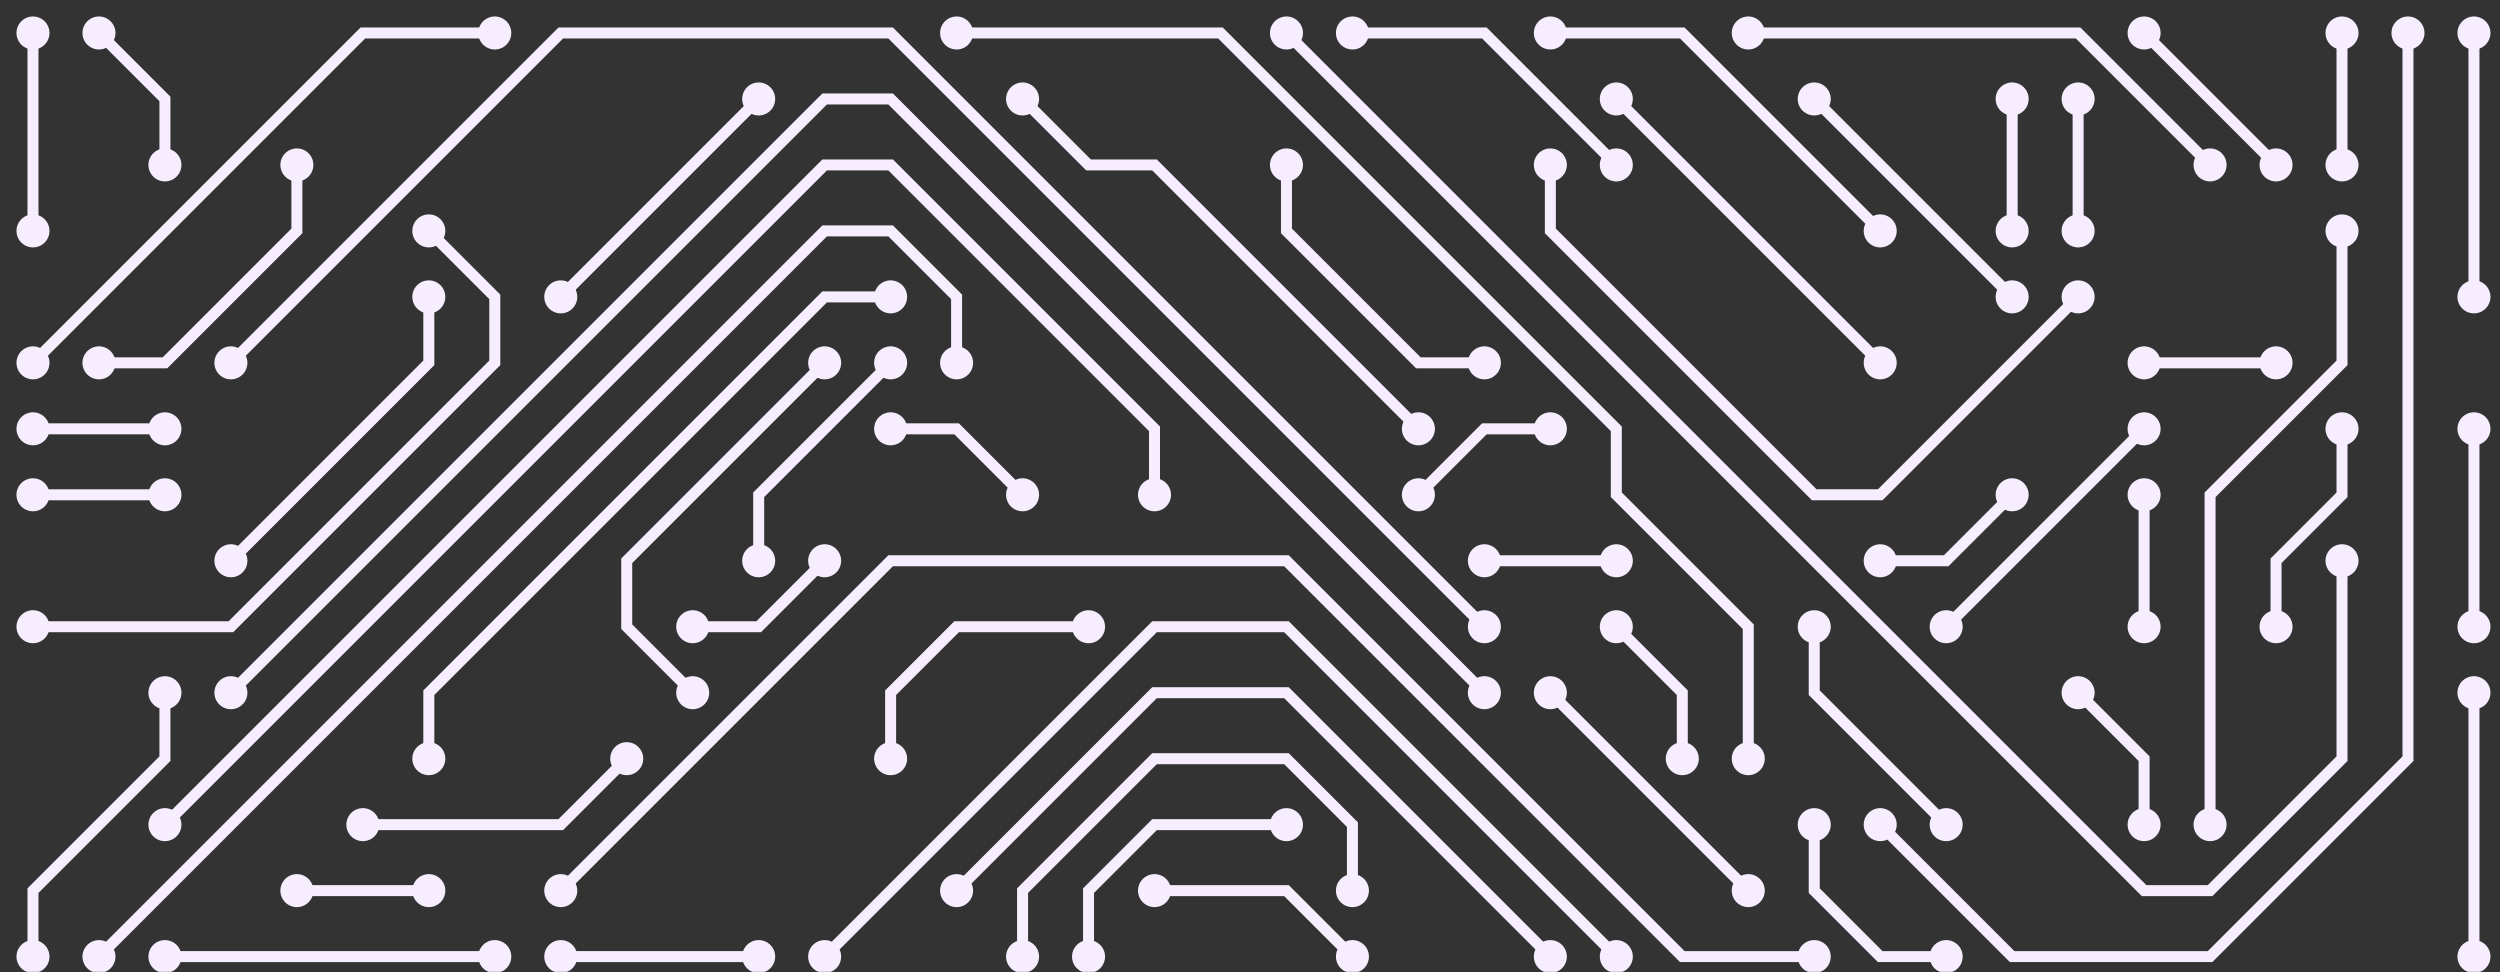 <svg xmlns="http://www.w3.org/2000/svg" version="1.1" xmlns:xlink="http://www.w3.org/1999/xlink" xmlns:svgjs="http://svgjs.dev/svgjs" width="1440" height="560" preserveAspectRatio="none" viewBox="0 0 1440 560"><rect x="0" y="0" width="1440" height="560" fill="#333333" stroke="none"/><g mask="url(&quot;#SvgjsMask1104&quot;)" fill="none"><g mask="url(&quot;#SvgjsMask1105&quot;)"><path d="M855 361L513 19L323 19L133 209" stroke-width="6.33" stroke="rgba(246, 238, 255, 1)"></path><path d="M845.5 361 a9.5 9.5 0 1 0 19 0 a9.5 9.5 0 1 0 -19 0zM123.5 209 a9.5 9.5 0 1 0 19 0 a9.5 9.5 0 1 0 -19 0z" fill="rgba(246, 238, 255, 1)"></path><path d="M133 399L475 57L513 57L855 399" stroke-width="6.33" stroke="rgba(246, 238, 255, 1)"></path><path d="M123.5 399 a9.5 9.5 0 1 0 19 0 a9.5 9.5 0 1 0 -19 0zM845.5 399 a9.5 9.5 0 1 0 19 0 a9.5 9.5 0 1 0 -19 0z" fill="rgba(246, 238, 255, 1)"></path><path d="M323 513L513 323L741 323L969 551L1045 551" stroke-width="6.33" stroke="rgba(246, 238, 255, 1)"></path><path d="M313.5 513 a9.5 9.5 0 1 0 19 0 a9.5 9.5 0 1 0 -19 0zM1035.5 551 a9.5 9.5 0 1 0 19 0 a9.5 9.5 0 1 0 -19 0z" fill="rgba(246, 238, 255, 1)"></path><path d="M1083 475L1159 551L1273 551L1387 437L1387 19" stroke-width="6.33" stroke="rgba(246, 238, 255, 1)"></path><path d="M1073.5 475 a9.5 9.5 0 1 0 19 0 a9.5 9.5 0 1 0 -19 0zM1377.5 19 a9.5 9.5 0 1 0 19 0 a9.5 9.5 0 1 0 -19 0z" fill="rgba(246, 238, 255, 1)"></path><path d="M95 285L19 285" stroke-width="6.33" stroke="rgba(246, 238, 255, 1)"></path><path d="M85.5 285 a9.5 9.5 0 1 0 19 0 a9.5 9.5 0 1 0 -19 0zM9.5 285 a9.5 9.5 0 1 0 19 0 a9.5 9.5 0 1 0 -19 0z" fill="rgba(246, 238, 255, 1)"></path><path d="M1349 95L1349 19" stroke-width="6.33" stroke="rgba(246, 238, 255, 1)"></path><path d="M1339.5 95 a9.5 9.5 0 1 0 19 0 a9.5 9.5 0 1 0 -19 0zM1339.5 19 a9.5 9.5 0 1 0 19 0 a9.5 9.5 0 1 0 -19 0z" fill="rgba(246, 238, 255, 1)"></path><path d="M741 19L1235 513L1273 513L1349 437L1349 323" stroke-width="6.33" stroke="rgba(246, 238, 255, 1)"></path><path d="M731.5 19 a9.5 9.5 0 1 0 19 0 a9.5 9.5 0 1 0 -19 0zM1339.5 323 a9.5 9.5 0 1 0 19 0 a9.5 9.5 0 1 0 -19 0z" fill="rgba(246, 238, 255, 1)"></path><path d="M247 133L285 171L285 209L133 361L19 361" stroke-width="6.33" stroke="rgba(246, 238, 255, 1)"></path><path d="M237.5 133 a9.5 9.5 0 1 0 19 0 a9.5 9.5 0 1 0 -19 0zM9.5 361 a9.5 9.5 0 1 0 19 0 a9.5 9.5 0 1 0 -19 0z" fill="rgba(246, 238, 255, 1)"></path><path d="M95 475L475 95L513 95L665 247L665 285" stroke-width="6.33" stroke="rgba(246, 238, 255, 1)"></path><path d="M85.5 475 a9.5 9.5 0 1 0 19 0 a9.5 9.5 0 1 0 -19 0zM655.5 285 a9.5 9.5 0 1 0 19 0 a9.5 9.5 0 1 0 -19 0z" fill="rgba(246, 238, 255, 1)"></path><path d="M1007 437L1007 361L931 285L931 247L703 19L551 19" stroke-width="6.33" stroke="rgba(246, 238, 255, 1)"></path><path d="M997.5 437 a9.5 9.5 0 1 0 19 0 a9.5 9.5 0 1 0 -19 0zM541.5 19 a9.5 9.5 0 1 0 19 0 a9.5 9.5 0 1 0 -19 0z" fill="rgba(246, 238, 255, 1)"></path><path d="M817 285L855 247L893 247" stroke-width="6.33" stroke="rgba(246, 238, 255, 1)"></path><path d="M807.5 285 a9.5 9.5 0 1 0 19 0 a9.5 9.5 0 1 0 -19 0zM883.5 247 a9.5 9.5 0 1 0 19 0 a9.5 9.5 0 1 0 -19 0z" fill="rgba(246, 238, 255, 1)"></path><path d="M1425 399L1425 551" stroke-width="6.33" stroke="rgba(246, 238, 255, 1)"></path><path d="M1415.5 399 a9.5 9.5 0 1 0 19 0 a9.5 9.5 0 1 0 -19 0zM1415.5 551 a9.5 9.5 0 1 0 19 0 a9.5 9.5 0 1 0 -19 0z" fill="rgba(246, 238, 255, 1)"></path><path d="M19 209L209 19L285 19" stroke-width="6.33" stroke="rgba(246, 238, 255, 1)"></path><path d="M9.5 209 a9.5 9.5 0 1 0 19 0 a9.5 9.5 0 1 0 -19 0zM275.5 19 a9.5 9.5 0 1 0 19 0 a9.5 9.5 0 1 0 -19 0z" fill="rgba(246, 238, 255, 1)"></path><path d="M475 551L665 361L741 361L931 551" stroke-width="6.33" stroke="rgba(246, 238, 255, 1)"></path><path d="M465.5 551 a9.5 9.5 0 1 0 19 0 a9.5 9.5 0 1 0 -19 0zM921.5 551 a9.5 9.5 0 1 0 19 0 a9.5 9.5 0 1 0 -19 0z" fill="rgba(246, 238, 255, 1)"></path><path d="M1121 475L1045 399L1045 361" stroke-width="6.33" stroke="rgba(246, 238, 255, 1)"></path><path d="M1111.5 475 a9.5 9.5 0 1 0 19 0 a9.5 9.5 0 1 0 -19 0zM1035.5 361 a9.5 9.5 0 1 0 19 0 a9.5 9.5 0 1 0 -19 0z" fill="rgba(246, 238, 255, 1)"></path><path d="M323 171L437 57" stroke-width="6.33" stroke="rgba(246, 238, 255, 1)"></path><path d="M313.5 171 a9.5 9.5 0 1 0 19 0 a9.5 9.5 0 1 0 -19 0zM427.5 57 a9.5 9.5 0 1 0 19 0 a9.5 9.5 0 1 0 -19 0z" fill="rgba(246, 238, 255, 1)"></path><path d="M931 95L855 19L779 19" stroke-width="6.33" stroke="rgba(246, 238, 255, 1)"></path><path d="M921.5 95 a9.5 9.5 0 1 0 19 0 a9.5 9.5 0 1 0 -19 0zM769.5 19 a9.5 9.5 0 1 0 19 0 a9.5 9.5 0 1 0 -19 0z" fill="rgba(246, 238, 255, 1)"></path><path d="M551 513L665 399L741 399L893 551" stroke-width="6.33" stroke="rgba(246, 238, 255, 1)"></path><path d="M541.5 513 a9.5 9.5 0 1 0 19 0 a9.5 9.5 0 1 0 -19 0zM883.5 551 a9.5 9.5 0 1 0 19 0 a9.5 9.5 0 1 0 -19 0z" fill="rgba(246, 238, 255, 1)"></path><path d="M589 57L627 95L665 95L817 247" stroke-width="6.33" stroke="rgba(246, 238, 255, 1)"></path><path d="M579.5 57 a9.5 9.5 0 1 0 19 0 a9.5 9.5 0 1 0 -19 0zM807.5 247 a9.5 9.5 0 1 0 19 0 a9.5 9.5 0 1 0 -19 0z" fill="rgba(246, 238, 255, 1)"></path><path d="M1083 133L969 19L893 19" stroke-width="6.33" stroke="rgba(246, 238, 255, 1)"></path><path d="M1073.5 133 a9.5 9.5 0 1 0 19 0 a9.5 9.5 0 1 0 -19 0zM883.5 19 a9.5 9.5 0 1 0 19 0 a9.5 9.5 0 1 0 -19 0z" fill="rgba(246, 238, 255, 1)"></path><path d="M95 399L95 437L19 513L19 551" stroke-width="6.33" stroke="rgba(246, 238, 255, 1)"></path><path d="M85.5 399 a9.5 9.5 0 1 0 19 0 a9.5 9.5 0 1 0 -19 0zM9.5 551 a9.5 9.5 0 1 0 19 0 a9.5 9.5 0 1 0 -19 0z" fill="rgba(246, 238, 255, 1)"></path><path d="M1349 133L1349 209L1273 285L1273 475" stroke-width="6.33" stroke="rgba(246, 238, 255, 1)"></path><path d="M1339.5 133 a9.5 9.5 0 1 0 19 0 a9.5 9.5 0 1 0 -19 0zM1263.5 475 a9.5 9.5 0 1 0 19 0 a9.5 9.5 0 1 0 -19 0z" fill="rgba(246, 238, 255, 1)"></path><path d="M1235 247L1121 361" stroke-width="6.33" stroke="rgba(246, 238, 255, 1)"></path><path d="M1225.5 247 a9.5 9.5 0 1 0 19 0 a9.5 9.5 0 1 0 -19 0zM1111.5 361 a9.5 9.5 0 1 0 19 0 a9.5 9.5 0 1 0 -19 0z" fill="rgba(246, 238, 255, 1)"></path><path d="M779 513L779 475L741 437L665 437L589 513L589 551" stroke-width="6.33" stroke="rgba(246, 238, 255, 1)"></path><path d="M769.5 513 a9.5 9.5 0 1 0 19 0 a9.5 9.5 0 1 0 -19 0zM579.5 551 a9.5 9.5 0 1 0 19 0 a9.5 9.5 0 1 0 -19 0z" fill="rgba(246, 238, 255, 1)"></path><path d="M133 323L247 209L247 171" stroke-width="6.33" stroke="rgba(246, 238, 255, 1)"></path><path d="M123.5 323 a9.5 9.5 0 1 0 19 0 a9.5 9.5 0 1 0 -19 0zM237.5 171 a9.5 9.5 0 1 0 19 0 a9.5 9.5 0 1 0 -19 0z" fill="rgba(246, 238, 255, 1)"></path><path d="M95 247L19 247" stroke-width="6.33" stroke="rgba(246, 238, 255, 1)"></path><path d="M85.5 247 a9.5 9.5 0 1 0 19 0 a9.5 9.5 0 1 0 -19 0zM9.5 247 a9.5 9.5 0 1 0 19 0 a9.5 9.5 0 1 0 -19 0z" fill="rgba(246, 238, 255, 1)"></path><path d="M1045 475L1045 513L1083 551L1121 551" stroke-width="6.33" stroke="rgba(246, 238, 255, 1)"></path><path d="M1035.5 475 a9.5 9.5 0 1 0 19 0 a9.5 9.5 0 1 0 -19 0zM1111.5 551 a9.5 9.5 0 1 0 19 0 a9.5 9.5 0 1 0 -19 0z" fill="rgba(246, 238, 255, 1)"></path><path d="M1083 209L931 57" stroke-width="6.33" stroke="rgba(246, 238, 255, 1)"></path><path d="M1073.5 209 a9.5 9.5 0 1 0 19 0 a9.5 9.5 0 1 0 -19 0zM921.5 57 a9.5 9.5 0 1 0 19 0 a9.5 9.5 0 1 0 -19 0z" fill="rgba(246, 238, 255, 1)"></path><path d="M551 209L551 171L513 133L475 133L57 551" stroke-width="6.33" stroke="rgba(246, 238, 255, 1)"></path><path d="M541.5 209 a9.5 9.5 0 1 0 19 0 a9.5 9.5 0 1 0 -19 0zM47.5 551 a9.5 9.5 0 1 0 19 0 a9.5 9.5 0 1 0 -19 0z" fill="rgba(246, 238, 255, 1)"></path><path d="M1273 95L1197 19L1007 19" stroke-width="6.33" stroke="rgba(246, 238, 255, 1)"></path><path d="M1263.5 95 a9.5 9.5 0 1 0 19 0 a9.5 9.5 0 1 0 -19 0zM997.5 19 a9.5 9.5 0 1 0 19 0 a9.5 9.5 0 1 0 -19 0z" fill="rgba(246, 238, 255, 1)"></path><path d="M1311 361L1311 323L1349 285L1349 247" stroke-width="6.33" stroke="rgba(246, 238, 255, 1)"></path><path d="M1301.5 361 a9.5 9.5 0 1 0 19 0 a9.5 9.5 0 1 0 -19 0zM1339.5 247 a9.5 9.5 0 1 0 19 0 a9.5 9.5 0 1 0 -19 0z" fill="rgba(246, 238, 255, 1)"></path><path d="M893 399L1007 513" stroke-width="6.33" stroke="rgba(246, 238, 255, 1)"></path><path d="M883.5 399 a9.5 9.5 0 1 0 19 0 a9.5 9.5 0 1 0 -19 0zM997.5 513 a9.5 9.5 0 1 0 19 0 a9.5 9.5 0 1 0 -19 0z" fill="rgba(246, 238, 255, 1)"></path><path d="M285 551L95 551" stroke-width="6.33" stroke="rgba(246, 238, 255, 1)"></path><path d="M275.5 551 a9.5 9.5 0 1 0 19 0 a9.5 9.5 0 1 0 -19 0zM85.5 551 a9.5 9.5 0 1 0 19 0 a9.5 9.5 0 1 0 -19 0z" fill="rgba(246, 238, 255, 1)"></path><path d="M247 437L247 399L475 171L513 171" stroke-width="6.33" stroke="rgba(246, 238, 255, 1)"></path><path d="M237.5 437 a9.5 9.5 0 1 0 19 0 a9.5 9.5 0 1 0 -19 0zM503.5 171 a9.5 9.5 0 1 0 19 0 a9.5 9.5 0 1 0 -19 0z" fill="rgba(246, 238, 255, 1)"></path><path d="M1197 171L1083 285L1045 285L893 133L893 95" stroke-width="6.33" stroke="rgba(246, 238, 255, 1)"></path><path d="M1187.5 171 a9.5 9.5 0 1 0 19 0 a9.5 9.5 0 1 0 -19 0zM883.5 95 a9.5 9.5 0 1 0 19 0 a9.5 9.5 0 1 0 -19 0z" fill="rgba(246, 238, 255, 1)"></path><path d="M171 95L171 133L95 209L57 209" stroke-width="6.33" stroke="rgba(246, 238, 255, 1)"></path><path d="M161.5 95 a9.5 9.5 0 1 0 19 0 a9.5 9.5 0 1 0 -19 0zM47.5 209 a9.5 9.5 0 1 0 19 0 a9.5 9.5 0 1 0 -19 0z" fill="rgba(246, 238, 255, 1)"></path><path d="M475 209L361 323L361 361L399 399" stroke-width="6.33" stroke="rgba(246, 238, 255, 1)"></path><path d="M465.5 209 a9.5 9.5 0 1 0 19 0 a9.5 9.5 0 1 0 -19 0zM389.5 399 a9.5 9.5 0 1 0 19 0 a9.5 9.5 0 1 0 -19 0z" fill="rgba(246, 238, 255, 1)"></path><path d="M1197 133L1197 57" stroke-width="6.33" stroke="rgba(246, 238, 255, 1)"></path><path d="M1187.5 133 a9.5 9.5 0 1 0 19 0 a9.5 9.5 0 1 0 -19 0zM1187.5 57 a9.5 9.5 0 1 0 19 0 a9.5 9.5 0 1 0 -19 0z" fill="rgba(246, 238, 255, 1)"></path><path d="M1235 19L1311 95" stroke-width="6.33" stroke="rgba(246, 238, 255, 1)"></path><path d="M1225.5 19 a9.5 9.5 0 1 0 19 0 a9.5 9.5 0 1 0 -19 0zM1301.5 95 a9.5 9.5 0 1 0 19 0 a9.5 9.5 0 1 0 -19 0z" fill="rgba(246, 238, 255, 1)"></path><path d="M1425 171L1425 19" stroke-width="6.33" stroke="rgba(246, 238, 255, 1)"></path><path d="M1415.5 171 a9.5 9.5 0 1 0 19 0 a9.5 9.5 0 1 0 -19 0zM1415.5 19 a9.5 9.5 0 1 0 19 0 a9.5 9.5 0 1 0 -19 0z" fill="rgba(246, 238, 255, 1)"></path><path d="M247 513L171 513" stroke-width="6.33" stroke="rgba(246, 238, 255, 1)"></path><path d="M237.5 513 a9.5 9.5 0 1 0 19 0 a9.5 9.5 0 1 0 -19 0zM161.5 513 a9.5 9.5 0 1 0 19 0 a9.5 9.5 0 1 0 -19 0z" fill="rgba(246, 238, 255, 1)"></path><path d="M741 95L741 133L817 209L855 209" stroke-width="6.33" stroke="rgba(246, 238, 255, 1)"></path><path d="M731.5 95 a9.5 9.5 0 1 0 19 0 a9.5 9.5 0 1 0 -19 0zM845.5 209 a9.5 9.5 0 1 0 19 0 a9.5 9.5 0 1 0 -19 0z" fill="rgba(246, 238, 255, 1)"></path><path d="M1083 323L1121 323L1159 285" stroke-width="6.33" stroke="rgba(246, 238, 255, 1)"></path><path d="M1073.5 323 a9.5 9.5 0 1 0 19 0 a9.5 9.5 0 1 0 -19 0zM1149.5 285 a9.5 9.5 0 1 0 19 0 a9.5 9.5 0 1 0 -19 0z" fill="rgba(246, 238, 255, 1)"></path><path d="M57 19L95 57L95 95" stroke-width="6.33" stroke="rgba(246, 238, 255, 1)"></path><path d="M47.5 19 a9.5 9.5 0 1 0 19 0 a9.5 9.5 0 1 0 -19 0zM85.5 95 a9.5 9.5 0 1 0 19 0 a9.5 9.5 0 1 0 -19 0z" fill="rgba(246, 238, 255, 1)"></path><path d="M513 437L513 399L551 361L627 361" stroke-width="6.33" stroke="rgba(246, 238, 255, 1)"></path><path d="M503.5 437 a9.5 9.5 0 1 0 19 0 a9.5 9.5 0 1 0 -19 0zM617.5 361 a9.5 9.5 0 1 0 19 0 a9.5 9.5 0 1 0 -19 0z" fill="rgba(246, 238, 255, 1)"></path><path d="M1159 133L1159 57" stroke-width="6.33" stroke="rgba(246, 238, 255, 1)"></path><path d="M1149.5 133 a9.5 9.5 0 1 0 19 0 a9.5 9.5 0 1 0 -19 0zM1149.5 57 a9.5 9.5 0 1 0 19 0 a9.5 9.5 0 1 0 -19 0z" fill="rgba(246, 238, 255, 1)"></path><path d="M741 475L665 475L627 513L627 551" stroke-width="6.33" stroke="rgba(246, 238, 255, 1)"></path><path d="M731.5 475 a9.5 9.5 0 1 0 19 0 a9.5 9.5 0 1 0 -19 0zM617.5 551 a9.5 9.5 0 1 0 19 0 a9.5 9.5 0 1 0 -19 0z" fill="rgba(246, 238, 255, 1)"></path><path d="M931 361L969 399L969 437" stroke-width="6.33" stroke="rgba(246, 238, 255, 1)"></path><path d="M921.5 361 a9.5 9.5 0 1 0 19 0 a9.5 9.5 0 1 0 -19 0zM959.5 437 a9.5 9.5 0 1 0 19 0 a9.5 9.5 0 1 0 -19 0z" fill="rgba(246, 238, 255, 1)"></path><path d="M1425 247L1425 361" stroke-width="6.33" stroke="rgba(246, 238, 255, 1)"></path><path d="M1415.5 247 a9.5 9.5 0 1 0 19 0 a9.5 9.5 0 1 0 -19 0zM1415.5 361 a9.5 9.5 0 1 0 19 0 a9.5 9.5 0 1 0 -19 0z" fill="rgba(246, 238, 255, 1)"></path><path d="M475 323L437 361L399 361" stroke-width="6.33" stroke="rgba(246, 238, 255, 1)"></path><path d="M465.5 323 a9.5 9.5 0 1 0 19 0 a9.5 9.5 0 1 0 -19 0zM389.5 361 a9.5 9.5 0 1 0 19 0 a9.5 9.5 0 1 0 -19 0z" fill="rgba(246, 238, 255, 1)"></path><path d="M19 133L19 19" stroke-width="6.33" stroke="rgba(246, 238, 255, 1)"></path><path d="M9.5 133 a9.5 9.5 0 1 0 19 0 a9.5 9.5 0 1 0 -19 0zM9.5 19 a9.5 9.5 0 1 0 19 0 a9.5 9.5 0 1 0 -19 0z" fill="rgba(246, 238, 255, 1)"></path><path d="M323 551L437 551" stroke-width="6.33" stroke="rgba(246, 238, 255, 1)"></path><path d="M313.5 551 a9.5 9.5 0 1 0 19 0 a9.5 9.5 0 1 0 -19 0zM427.5 551 a9.5 9.5 0 1 0 19 0 a9.5 9.5 0 1 0 -19 0z" fill="rgba(246, 238, 255, 1)"></path><path d="M437 323L437 285L513 209" stroke-width="6.33" stroke="rgba(246, 238, 255, 1)"></path><path d="M427.5 323 a9.5 9.5 0 1 0 19 0 a9.5 9.5 0 1 0 -19 0zM503.5 209 a9.5 9.5 0 1 0 19 0 a9.5 9.5 0 1 0 -19 0z" fill="rgba(246, 238, 255, 1)"></path><path d="M931 323L855 323" stroke-width="6.33" stroke="rgba(246, 238, 255, 1)"></path><path d="M921.5 323 a9.5 9.5 0 1 0 19 0 a9.5 9.5 0 1 0 -19 0zM845.5 323 a9.5 9.5 0 1 0 19 0 a9.5 9.5 0 1 0 -19 0z" fill="rgba(246, 238, 255, 1)"></path><path d="M1159 171L1045 57" stroke-width="6.33" stroke="rgba(246, 238, 255, 1)"></path><path d="M1149.5 171 a9.5 9.5 0 1 0 19 0 a9.5 9.5 0 1 0 -19 0zM1035.5 57 a9.5 9.5 0 1 0 19 0 a9.5 9.5 0 1 0 -19 0z" fill="rgba(246, 238, 255, 1)"></path><path d="M1197 399L1235 437L1235 475" stroke-width="6.33" stroke="rgba(246, 238, 255, 1)"></path><path d="M1187.5 399 a9.5 9.5 0 1 0 19 0 a9.5 9.5 0 1 0 -19 0zM1225.5 475 a9.5 9.5 0 1 0 19 0 a9.5 9.5 0 1 0 -19 0z" fill="rgba(246, 238, 255, 1)"></path><path d="M779 551L741 513L665 513" stroke-width="6.33" stroke="rgba(246, 238, 255, 1)"></path><path d="M769.5 551 a9.5 9.5 0 1 0 19 0 a9.5 9.5 0 1 0 -19 0zM655.5 513 a9.5 9.5 0 1 0 19 0 a9.5 9.5 0 1 0 -19 0z" fill="rgba(246, 238, 255, 1)"></path><path d="M1235 361L1235 285" stroke-width="6.33" stroke="rgba(246, 238, 255, 1)"></path><path d="M1225.5 361 a9.5 9.5 0 1 0 19 0 a9.5 9.5 0 1 0 -19 0zM1225.5 285 a9.5 9.5 0 1 0 19 0 a9.5 9.5 0 1 0 -19 0z" fill="rgba(246, 238, 255, 1)"></path><path d="M589 285L551 247L513 247" stroke-width="6.33" stroke="rgba(246, 238, 255, 1)"></path><path d="M579.5 285 a9.5 9.5 0 1 0 19 0 a9.5 9.5 0 1 0 -19 0zM503.5 247 a9.5 9.5 0 1 0 19 0 a9.5 9.5 0 1 0 -19 0z" fill="rgba(246, 238, 255, 1)"></path><path d="M361 437L323 475L209 475" stroke-width="6.33" stroke="rgba(246, 238, 255, 1)"></path><path d="M351.5 437 a9.5 9.5 0 1 0 19 0 a9.5 9.5 0 1 0 -19 0zM199.5 475 a9.5 9.5 0 1 0 19 0 a9.5 9.5 0 1 0 -19 0z" fill="rgba(246, 238, 255, 1)"></path><path d="M1311 209L1235 209" stroke-width="6.33" stroke="rgba(246, 238, 255, 1)"></path><path d="M1301.5 209 a9.5 9.5 0 1 0 19 0 a9.5 9.5 0 1 0 -19 0zM1225.5 209 a9.5 9.5 0 1 0 19 0 a9.5 9.5 0 1 0 -19 0z" fill="rgba(246, 238, 255, 1)"></path></g></g><defs><mask id="SvgjsMask1104"><rect width="1440" height="560" fill="#ffffff"></rect></mask><mask id="SvgjsMask1105"><rect width="1440" height="560" fill="white"></rect><path d="M850.25 361 a4.75 4.75 0 1 0 9.5 0 a4.75 4.75 0 1 0 -9.5 0zM128.25 209 a4.75 4.75 0 1 0 9.5 0 a4.75 4.75 0 1 0 -9.5 0z" fill="black"></path><path d="M128.25 399 a4.75 4.75 0 1 0 9.5 0 a4.75 4.75 0 1 0 -9.5 0zM850.25 399 a4.75 4.75 0 1 0 9.5 0 a4.75 4.75 0 1 0 -9.5 0z" fill="black"></path><path d="M318.25 513 a4.75 4.75 0 1 0 9.5 0 a4.75 4.75 0 1 0 -9.5 0zM1040.25 551 a4.75 4.75 0 1 0 9.5 0 a4.75 4.75 0 1 0 -9.5 0z" fill="black"></path><path d="M1078.25 475 a4.75 4.75 0 1 0 9.5 0 a4.75 4.75 0 1 0 -9.5 0zM1382.25 19 a4.75 4.75 0 1 0 9.5 0 a4.75 4.75 0 1 0 -9.5 0z" fill="black"></path><path d="M90.25 285 a4.75 4.75 0 1 0 9.5 0 a4.75 4.75 0 1 0 -9.5 0zM14.25 285 a4.75 4.75 0 1 0 9.5 0 a4.75 4.75 0 1 0 -9.5 0z" fill="black"></path><path d="M1344.25 95 a4.75 4.75 0 1 0 9.5 0 a4.75 4.75 0 1 0 -9.5 0zM1344.25 19 a4.75 4.75 0 1 0 9.5 0 a4.75 4.75 0 1 0 -9.5 0z" fill="black"></path><path d="M736.25 19 a4.75 4.75 0 1 0 9.5 0 a4.75 4.75 0 1 0 -9.5 0zM1344.25 323 a4.75 4.75 0 1 0 9.5 0 a4.75 4.75 0 1 0 -9.5 0z" fill="black"></path><path d="M242.25 133 a4.75 4.75 0 1 0 9.5 0 a4.75 4.75 0 1 0 -9.5 0zM14.25 361 a4.75 4.75 0 1 0 9.5 0 a4.75 4.75 0 1 0 -9.5 0z" fill="black"></path><path d="M90.25 475 a4.75 4.75 0 1 0 9.5 0 a4.75 4.75 0 1 0 -9.5 0zM660.25 285 a4.75 4.75 0 1 0 9.5 0 a4.75 4.75 0 1 0 -9.5 0z" fill="black"></path><path d="M1002.25 437 a4.75 4.75 0 1 0 9.5 0 a4.75 4.75 0 1 0 -9.5 0zM546.25 19 a4.75 4.75 0 1 0 9.5 0 a4.75 4.75 0 1 0 -9.5 0z" fill="black"></path><path d="M812.25 285 a4.75 4.75 0 1 0 9.5 0 a4.75 4.75 0 1 0 -9.5 0zM888.25 247 a4.75 4.75 0 1 0 9.5 0 a4.75 4.75 0 1 0 -9.5 0z" fill="black"></path><path d="M1420.25 399 a4.75 4.75 0 1 0 9.5 0 a4.75 4.75 0 1 0 -9.5 0zM1420.25 551 a4.75 4.75 0 1 0 9.5 0 a4.75 4.75 0 1 0 -9.5 0z" fill="black"></path><path d="M14.25 209 a4.75 4.75 0 1 0 9.5 0 a4.75 4.75 0 1 0 -9.5 0zM280.25 19 a4.75 4.75 0 1 0 9.5 0 a4.75 4.75 0 1 0 -9.5 0z" fill="black"></path><path d="M470.25 551 a4.75 4.75 0 1 0 9.5 0 a4.75 4.75 0 1 0 -9.5 0zM926.25 551 a4.75 4.75 0 1 0 9.5 0 a4.75 4.75 0 1 0 -9.5 0z" fill="black"></path><path d="M1116.25 475 a4.75 4.75 0 1 0 9.5 0 a4.75 4.75 0 1 0 -9.5 0zM1040.25 361 a4.75 4.75 0 1 0 9.5 0 a4.75 4.75 0 1 0 -9.5 0z" fill="black"></path><path d="M318.25 171 a4.75 4.75 0 1 0 9.5 0 a4.75 4.75 0 1 0 -9.5 0zM432.25 57 a4.75 4.75 0 1 0 9.5 0 a4.75 4.75 0 1 0 -9.5 0z" fill="black"></path><path d="M926.25 95 a4.75 4.75 0 1 0 9.5 0 a4.75 4.75 0 1 0 -9.5 0zM774.25 19 a4.75 4.75 0 1 0 9.5 0 a4.75 4.75 0 1 0 -9.5 0z" fill="black"></path><path d="M546.25 513 a4.75 4.75 0 1 0 9.5 0 a4.75 4.75 0 1 0 -9.5 0zM888.25 551 a4.75 4.75 0 1 0 9.5 0 a4.75 4.75 0 1 0 -9.5 0z" fill="black"></path><path d="M584.25 57 a4.75 4.75 0 1 0 9.5 0 a4.75 4.75 0 1 0 -9.5 0zM812.25 247 a4.75 4.75 0 1 0 9.5 0 a4.75 4.75 0 1 0 -9.5 0z" fill="black"></path><path d="M1078.25 133 a4.75 4.75 0 1 0 9.5 0 a4.75 4.75 0 1 0 -9.5 0zM888.25 19 a4.75 4.75 0 1 0 9.5 0 a4.75 4.75 0 1 0 -9.5 0z" fill="black"></path><path d="M90.25 399 a4.75 4.75 0 1 0 9.5 0 a4.75 4.75 0 1 0 -9.5 0zM14.25 551 a4.75 4.75 0 1 0 9.5 0 a4.75 4.75 0 1 0 -9.5 0z" fill="black"></path><path d="M1344.25 133 a4.75 4.75 0 1 0 9.5 0 a4.75 4.75 0 1 0 -9.5 0zM1268.25 475 a4.75 4.75 0 1 0 9.5 0 a4.75 4.75 0 1 0 -9.5 0z" fill="black"></path><path d="M1230.25 247 a4.75 4.75 0 1 0 9.5 0 a4.75 4.75 0 1 0 -9.5 0zM1116.25 361 a4.75 4.75 0 1 0 9.5 0 a4.75 4.75 0 1 0 -9.5 0z" fill="black"></path><path d="M774.25 513 a4.75 4.75 0 1 0 9.5 0 a4.75 4.75 0 1 0 -9.5 0zM584.25 551 a4.75 4.75 0 1 0 9.5 0 a4.75 4.75 0 1 0 -9.5 0z" fill="black"></path><path d="M128.25 323 a4.75 4.75 0 1 0 9.5 0 a4.75 4.75 0 1 0 -9.5 0zM242.25 171 a4.75 4.75 0 1 0 9.5 0 a4.75 4.75 0 1 0 -9.5 0z" fill="black"></path><path d="M90.25 247 a4.75 4.75 0 1 0 9.5 0 a4.75 4.75 0 1 0 -9.5 0zM14.25 247 a4.75 4.75 0 1 0 9.5 0 a4.75 4.75 0 1 0 -9.5 0z" fill="black"></path><path d="M1040.25 475 a4.75 4.75 0 1 0 9.5 0 a4.75 4.75 0 1 0 -9.5 0zM1116.25 551 a4.75 4.75 0 1 0 9.5 0 a4.75 4.75 0 1 0 -9.5 0z" fill="black"></path><path d="M1078.25 209 a4.75 4.75 0 1 0 9.5 0 a4.75 4.75 0 1 0 -9.5 0zM926.25 57 a4.75 4.75 0 1 0 9.5 0 a4.75 4.75 0 1 0 -9.5 0z" fill="black"></path><path d="M546.25 209 a4.75 4.75 0 1 0 9.5 0 a4.75 4.75 0 1 0 -9.5 0zM52.25 551 a4.75 4.75 0 1 0 9.5 0 a4.75 4.75 0 1 0 -9.5 0z" fill="black"></path><path d="M1268.25 95 a4.75 4.75 0 1 0 9.5 0 a4.75 4.75 0 1 0 -9.5 0zM1002.25 19 a4.75 4.75 0 1 0 9.5 0 a4.75 4.75 0 1 0 -9.5 0z" fill="black"></path><path d="M1306.25 361 a4.75 4.75 0 1 0 9.5 0 a4.75 4.75 0 1 0 -9.5 0zM1344.25 247 a4.75 4.75 0 1 0 9.5 0 a4.75 4.75 0 1 0 -9.5 0z" fill="black"></path><path d="M888.25 399 a4.75 4.75 0 1 0 9.5 0 a4.75 4.75 0 1 0 -9.5 0zM1002.25 513 a4.75 4.75 0 1 0 9.5 0 a4.75 4.75 0 1 0 -9.5 0z" fill="black"></path><path d="M280.25 551 a4.75 4.75 0 1 0 9.5 0 a4.75 4.75 0 1 0 -9.5 0zM90.25 551 a4.75 4.75 0 1 0 9.5 0 a4.75 4.75 0 1 0 -9.5 0z" fill="black"></path><path d="M242.25 437 a4.75 4.75 0 1 0 9.5 0 a4.75 4.75 0 1 0 -9.5 0zM508.25 171 a4.75 4.75 0 1 0 9.5 0 a4.75 4.75 0 1 0 -9.5 0z" fill="black"></path><path d="M1192.25 171 a4.75 4.75 0 1 0 9.5 0 a4.75 4.75 0 1 0 -9.5 0zM888.25 95 a4.75 4.75 0 1 0 9.5 0 a4.75 4.75 0 1 0 -9.5 0z" fill="black"></path><path d="M166.25 95 a4.75 4.75 0 1 0 9.5 0 a4.75 4.75 0 1 0 -9.5 0zM52.25 209 a4.75 4.75 0 1 0 9.5 0 a4.75 4.75 0 1 0 -9.5 0z" fill="black"></path><path d="M470.25 209 a4.75 4.75 0 1 0 9.5 0 a4.75 4.75 0 1 0 -9.5 0zM394.25 399 a4.75 4.75 0 1 0 9.5 0 a4.75 4.75 0 1 0 -9.5 0z" fill="black"></path><path d="M1192.25 133 a4.75 4.75 0 1 0 9.5 0 a4.75 4.75 0 1 0 -9.5 0zM1192.25 57 a4.75 4.75 0 1 0 9.5 0 a4.75 4.75 0 1 0 -9.5 0z" fill="black"></path><path d="M1230.25 19 a4.75 4.75 0 1 0 9.5 0 a4.75 4.75 0 1 0 -9.5 0zM1306.25 95 a4.75 4.75 0 1 0 9.5 0 a4.75 4.75 0 1 0 -9.5 0z" fill="black"></path><path d="M1420.25 171 a4.75 4.75 0 1 0 9.5 0 a4.75 4.75 0 1 0 -9.5 0zM1420.25 19 a4.75 4.75 0 1 0 9.5 0 a4.75 4.75 0 1 0 -9.5 0z" fill="black"></path><path d="M242.25 513 a4.75 4.75 0 1 0 9.5 0 a4.75 4.75 0 1 0 -9.5 0zM166.25 513 a4.75 4.75 0 1 0 9.5 0 a4.75 4.75 0 1 0 -9.5 0z" fill="black"></path><path d="M736.25 95 a4.75 4.75 0 1 0 9.5 0 a4.75 4.75 0 1 0 -9.5 0zM850.25 209 a4.75 4.75 0 1 0 9.5 0 a4.75 4.75 0 1 0 -9.5 0z" fill="black"></path><path d="M1078.25 323 a4.75 4.75 0 1 0 9.5 0 a4.75 4.75 0 1 0 -9.5 0zM1154.25 285 a4.75 4.75 0 1 0 9.5 0 a4.75 4.75 0 1 0 -9.5 0z" fill="black"></path><path d="M52.25 19 a4.75 4.75 0 1 0 9.5 0 a4.75 4.75 0 1 0 -9.5 0zM90.25 95 a4.75 4.75 0 1 0 9.5 0 a4.75 4.75 0 1 0 -9.5 0z" fill="black"></path><path d="M508.25 437 a4.75 4.75 0 1 0 9.5 0 a4.75 4.75 0 1 0 -9.5 0zM622.25 361 a4.75 4.75 0 1 0 9.5 0 a4.75 4.75 0 1 0 -9.5 0z" fill="black"></path><path d="M1154.25 133 a4.75 4.75 0 1 0 9.5 0 a4.75 4.75 0 1 0 -9.5 0zM1154.25 57 a4.75 4.75 0 1 0 9.5 0 a4.75 4.75 0 1 0 -9.5 0z" fill="black"></path><path d="M736.25 475 a4.75 4.75 0 1 0 9.5 0 a4.75 4.75 0 1 0 -9.5 0zM622.25 551 a4.75 4.75 0 1 0 9.5 0 a4.75 4.75 0 1 0 -9.5 0z" fill="black"></path><path d="M926.25 361 a4.75 4.75 0 1 0 9.5 0 a4.75 4.75 0 1 0 -9.5 0zM964.25 437 a4.75 4.75 0 1 0 9.5 0 a4.75 4.75 0 1 0 -9.5 0z" fill="black"></path><path d="M1420.25 247 a4.75 4.75 0 1 0 9.5 0 a4.75 4.75 0 1 0 -9.5 0zM1420.25 361 a4.75 4.75 0 1 0 9.5 0 a4.75 4.75 0 1 0 -9.5 0z" fill="black"></path><path d="M470.25 323 a4.75 4.75 0 1 0 9.5 0 a4.75 4.75 0 1 0 -9.5 0zM394.25 361 a4.75 4.75 0 1 0 9.5 0 a4.75 4.75 0 1 0 -9.5 0z" fill="black"></path><path d="M14.25 133 a4.75 4.75 0 1 0 9.5 0 a4.75 4.75 0 1 0 -9.5 0zM14.25 19 a4.75 4.75 0 1 0 9.5 0 a4.75 4.75 0 1 0 -9.5 0z" fill="black"></path><path d="M318.25 551 a4.75 4.75 0 1 0 9.5 0 a4.75 4.75 0 1 0 -9.5 0zM432.25 551 a4.75 4.75 0 1 0 9.5 0 a4.75 4.75 0 1 0 -9.5 0z" fill="black"></path><path d="M432.25 323 a4.75 4.75 0 1 0 9.5 0 a4.75 4.75 0 1 0 -9.5 0zM508.25 209 a4.75 4.75 0 1 0 9.5 0 a4.75 4.75 0 1 0 -9.5 0z" fill="black"></path><path d="M926.25 323 a4.75 4.75 0 1 0 9.5 0 a4.75 4.75 0 1 0 -9.5 0zM850.25 323 a4.75 4.75 0 1 0 9.5 0 a4.75 4.75 0 1 0 -9.5 0z" fill="black"></path><path d="M1154.25 171 a4.75 4.75 0 1 0 9.5 0 a4.75 4.75 0 1 0 -9.5 0zM1040.25 57 a4.75 4.75 0 1 0 9.5 0 a4.75 4.75 0 1 0 -9.5 0z" fill="black"></path><path d="M1192.25 399 a4.75 4.75 0 1 0 9.5 0 a4.75 4.75 0 1 0 -9.5 0zM1230.25 475 a4.75 4.75 0 1 0 9.5 0 a4.75 4.75 0 1 0 -9.5 0z" fill="black"></path><path d="M774.25 551 a4.75 4.75 0 1 0 9.5 0 a4.75 4.75 0 1 0 -9.5 0zM660.25 513 a4.75 4.75 0 1 0 9.5 0 a4.75 4.75 0 1 0 -9.5 0z" fill="black"></path><path d="M1230.25 361 a4.75 4.75 0 1 0 9.5 0 a4.75 4.75 0 1 0 -9.5 0zM1230.25 285 a4.75 4.75 0 1 0 9.5 0 a4.75 4.75 0 1 0 -9.5 0z" fill="black"></path><path d="M584.25 285 a4.75 4.75 0 1 0 9.5 0 a4.75 4.75 0 1 0 -9.5 0zM508.25 247 a4.75 4.75 0 1 0 9.5 0 a4.75 4.75 0 1 0 -9.5 0z" fill="black"></path><path d="M356.25 437 a4.75 4.75 0 1 0 9.5 0 a4.75 4.75 0 1 0 -9.5 0zM204.25 475 a4.75 4.75 0 1 0 9.5 0 a4.75 4.75 0 1 0 -9.5 0z" fill="black"></path><path d="M1306.25 209 a4.75 4.75 0 1 0 9.5 0 a4.75 4.75 0 1 0 -9.5 0zM1230.25 209 a4.75 4.75 0 1 0 9.5 0 a4.75 4.75 0 1 0 -9.5 0z" fill="black"></path></mask></defs></svg>